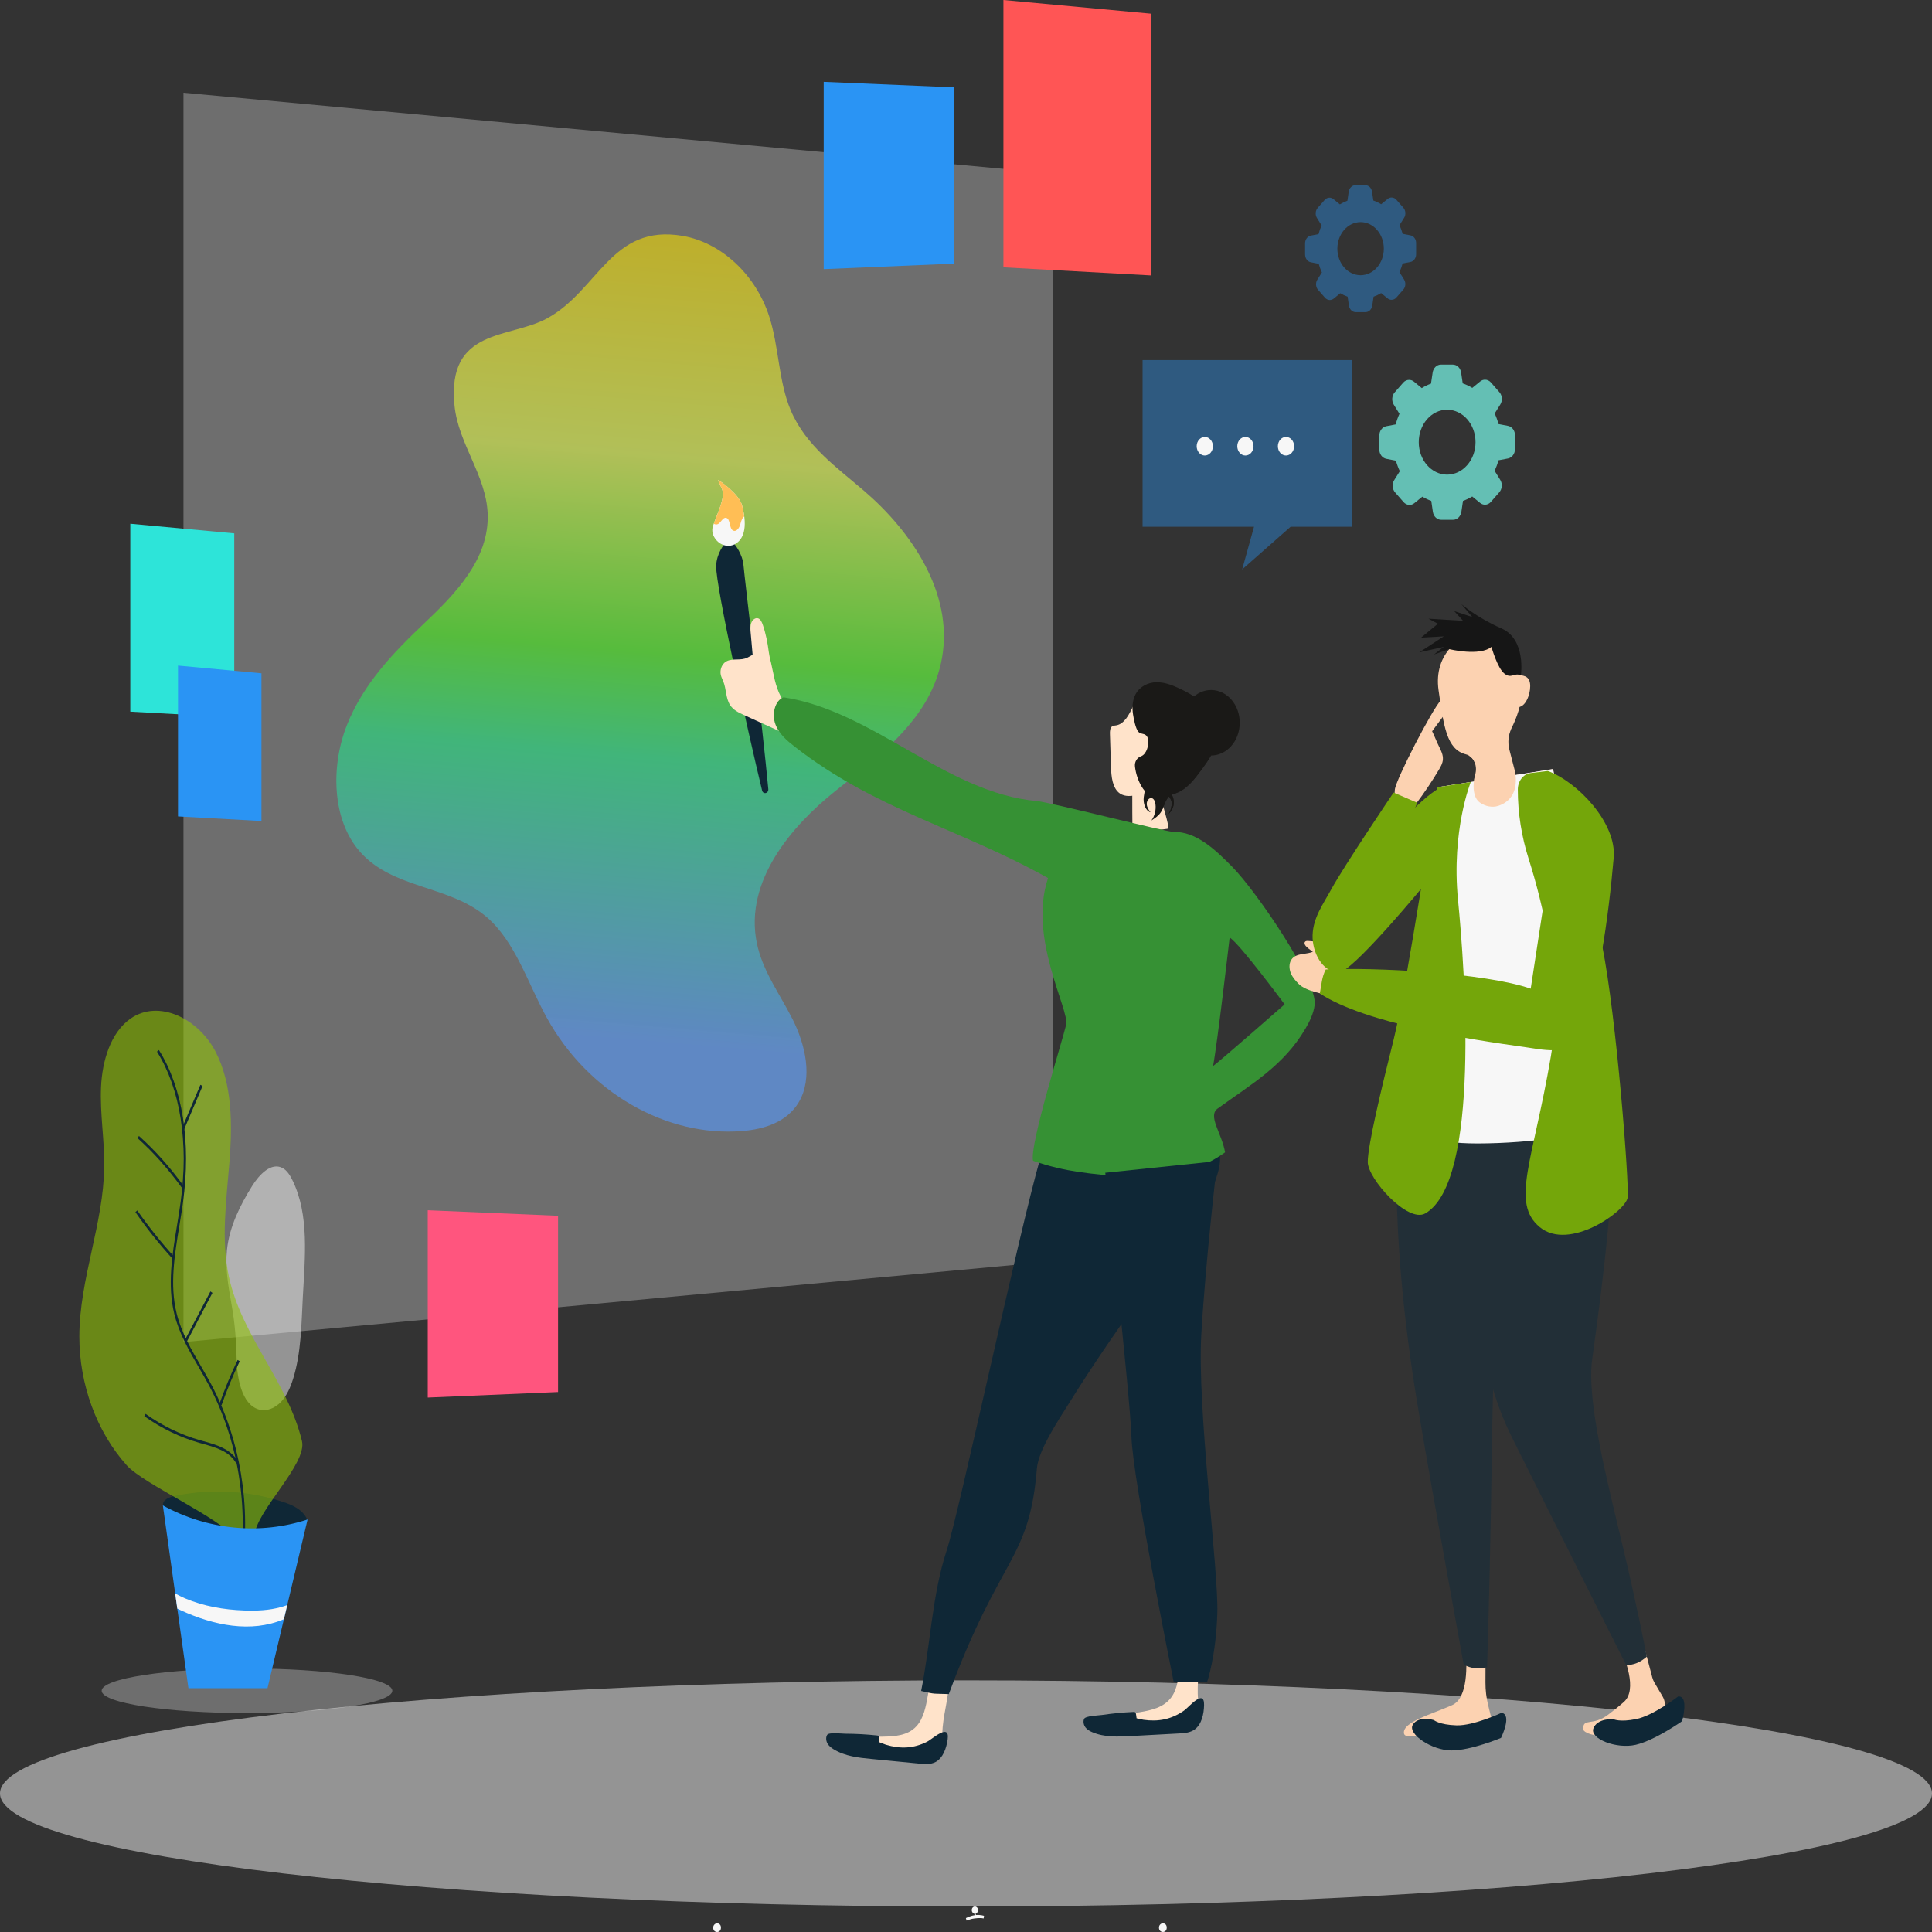 <svg width="150" height="150" viewBox="0 0 150 150" fill="none" xmlns="http://www.w3.org/2000/svg">
<rect x="0" y="0" width="150" height="150" fill="#333333" stroke="none"/>
<path opacity="0.5" d="M75 148.021C116.421 148.021 150 144.09 150 139.242C150 134.394 116.421 130.463 75 130.463C33.579 130.463 0 134.394 0 139.242C0 144.09 33.579 148.021 75 148.021Z" fill="#F7F7F7"/>
<path opacity="0.3" d="M19.177 133.003C25.409 133.003 30.461 132.227 30.461 131.271C30.461 130.314 25.409 129.538 19.177 129.538C12.945 129.538 7.893 130.314 7.893 131.271C7.893 132.227 12.945 133.003 19.177 133.003Z" fill="#F7F7F7"/>
<path opacity="0.3" d="M81.764 97.929L14.244 104.199V7.2L81.764 13.47V97.929Z" fill="#F7F7F7"/>
<path opacity="0.6" d="M35.29 31.508C35.593 34.465 37.745 36.904 37.863 39.88C38.004 43.432 35.293 46.162 32.9 48.432C30.542 50.669 28.194 53.109 26.933 56.302C25.673 59.495 25.769 63.635 27.935 66.112C30.509 69.058 34.892 68.702 37.798 71.212C40.015 73.126 40.977 76.339 42.459 79.027C45.64 84.801 51.721 88.312 57.673 87.81C59.316 87.671 61.102 87.131 62.021 85.568C63.13 83.681 62.527 81.099 61.534 79.13C60.541 77.161 59.177 75.362 58.744 73.144C57.825 68.433 61.373 64.202 64.831 61.432C68.288 58.662 72.334 55.765 73.146 51.028C74.011 45.981 70.715 41.23 67.12 38.138C64.982 36.299 62.555 34.607 61.391 31.853C60.436 29.593 60.485 26.944 59.728 24.588C58.681 21.328 56.002 18.831 52.996 18.314C47.474 17.366 46.483 22.499 42.513 24.699C39.581 26.323 34.666 25.409 35.29 31.508Z" fill="url(#paint0_linear)"/>
<path d="M91.57 129.211C91.521 130.107 91.452 131.069 90.953 131.762C90.366 132.581 89.362 132.789 88.447 132.942C87.112 133.167 85.777 133.391 84.442 133.615C84.374 133.841 84.604 134.03 84.802 134.107C85.789 134.489 86.864 134.322 87.901 134.199C89.102 134.056 90.308 133.977 91.516 133.963C92.053 133.957 92.691 133.902 92.964 133.373C93.167 132.978 93.074 132.482 93.026 132.027C92.881 130.639 93.222 129.226 93.049 127.843C93.029 127.684 92.984 127.499 92.852 127.442C92.785 127.413 92.71 127.425 92.64 127.442C91.619 127.678 91.626 128.162 91.57 129.211Z" fill="#FFE3CA"/>
<path d="M91.934 132.805C90.94 133.5 89.929 133.688 88.772 133.523C88.702 133.514 88.314 133.416 88.243 133.407C88.202 133.153 88.224 132.905 88.042 132.913C87.206 132.95 86.371 133.03 85.541 133.152C85.277 133.191 84.276 133.218 84.17 133.453C84.076 133.662 84.136 133.929 84.269 134.108C84.402 134.287 84.594 134.395 84.786 134.479C85.734 134.892 86.782 134.843 87.795 134.788C89.042 134.721 90.288 134.654 91.535 134.586C91.96 134.563 92.408 134.532 92.765 134.268C93.29 133.878 93.471 133.092 93.484 132.376C93.507 131.074 92.294 132.555 91.934 132.805Z" fill="#0F2736"/>
<path d="M87.923 64.586C87.923 64.586 90.727 64.4 90.721 64.319C90.656 63.386 89.918 62.001 90.302 61.174C90.684 60.346 90.978 59.877 91.365 59.052C91.422 58.929 91.472 58.763 91.385 58.667C91.313 58.588 91.197 58.614 91.102 58.647C90.589 58.821 90.084 59.022 89.587 59.249C88.747 59.634 87.952 59.624 87.923 60.641C87.892 61.758 87.923 64.586 87.923 64.586Z" fill="#FFE3CA"/>
<path d="M72.043 131.604C71.892 132.485 71.712 133.428 71.138 134.041C70.462 134.764 69.444 134.819 68.518 134.834C67.169 134.855 65.82 134.877 64.471 134.899C64.377 135.112 64.584 135.335 64.772 135.44C65.706 135.967 66.791 135.964 67.832 135.997C69.039 136.036 70.245 136.139 71.443 136.307C71.977 136.382 72.615 136.423 72.946 135.939C73.193 135.578 73.158 135.073 73.163 134.614C73.178 133.217 73.679 131.868 73.666 130.471C73.665 130.31 73.641 130.12 73.517 130.043C73.454 130.005 73.379 130.006 73.307 130.011C72.268 130.091 72.22 130.572 72.043 131.604Z" fill="#FFE3CA"/>
<path d="M59.651 61.263C59.682 61.607 59.248 61.704 59.168 61.37C58.081 56.883 55.568 45.513 55.603 43.95C55.626 42.963 56.242 42.246 56.242 42.246H57.022C57.022 42.246 57.661 42.976 57.732 43.95C57.781 44.628 59.237 56.763 59.651 61.263Z" fill="#0F2736"/>
<path d="M87.983 54.803C87.676 55.462 87.297 56.221 86.65 56.319C86.546 56.335 86.436 56.333 86.347 56.395C86.181 56.51 86.168 56.775 86.176 56.997C86.202 57.841 86.229 58.686 86.256 59.53C86.28 60.302 86.368 61.203 86.945 61.603C87.36 61.89 87.885 61.809 88.361 61.704C88.742 61.62 89.124 61.527 89.481 61.354C90.591 60.816 91.333 59.557 91.677 58.236C91.948 57.195 92.002 56.034 91.599 55.051C90.814 53.14 88.849 52.946 87.983 54.803Z" fill="#FFE3CA"/>
<path d="M93.025 88.834C92.519 88.918 92.016 89.02 91.514 89.135C91.425 89.059 91.306 89.028 91.194 89.004C87.705 88.25 84.095 88.457 80.774 89.895C79.058 95.873 74.463 117.45 73.504 120.358C72.371 123.796 72.237 127.704 71.518 131.285C72.641 131.568 72.517 131.481 73.666 131.529C77.68 120.671 79.914 121.228 80.506 113.996C80.626 112.529 82.315 110.054 83.06 108.851C86.586 103.149 92.58 95.178 93.51 93.49C94.342 91.981 95.997 88.343 93.025 88.834Z" fill="#0F2736"/>
<path d="M59.86 51.441C59.801 51.18 59.721 50.904 59.533 50.741C59.291 50.533 58.947 50.58 58.667 50.71C58.387 50.84 58.132 51.043 57.84 51.131C57.315 51.289 56.692 51.075 56.258 51.446C56.004 51.663 55.883 52.064 55.966 52.413C56.008 52.594 56.098 52.754 56.165 52.926C56.392 53.509 56.351 54.221 56.681 54.736C56.931 55.127 57.347 55.325 57.741 55.505C58.696 55.94 59.651 56.375 60.606 56.81C60.667 56.838 60.738 56.865 60.797 56.832C60.847 56.804 60.873 56.741 60.894 56.682C61.294 55.544 61.122 54.994 60.621 54.072C60.187 53.274 60.064 52.337 59.86 51.441Z" fill="#FFE3CA"/>
<path d="M71.991 135.222C70.925 135.761 69.902 135.796 68.774 135.459C68.705 135.438 68.332 135.283 68.263 135.264C68.251 135.006 68.302 134.763 68.121 134.744C67.287 134.654 66.45 134.608 65.613 134.605C65.347 134.604 64.352 134.48 64.22 134.696C64.103 134.89 64.132 135.163 64.243 135.361C64.354 135.559 64.532 135.694 64.713 135.806C65.606 136.358 66.649 136.467 67.66 136.565C68.904 136.686 70.147 136.807 71.39 136.928C71.814 136.969 72.262 137.005 72.647 136.797C73.212 136.489 73.482 135.737 73.577 135.03C73.749 133.741 72.376 135.027 71.991 135.222Z" fill="#0F2736"/>
<path d="M95.698 67.328C94.381 65.984 92.885 64.559 91.12 64.588C90.532 64.598 81.523 62.283 80.477 62.19C73.487 61.568 67.788 55.18 60.837 54.139C60.146 54.392 59.918 55.461 60.2 56.225C60.482 56.989 61.104 57.505 61.703 57.973C67.957 62.858 74.569 64.36 81.37 68.174C79.803 72.807 83.043 78.409 82.776 79.558C82.491 80.787 79.922 88.891 80.204 90.121C82.738 91.013 84.757 91.131 87.4 91.382C90.042 91.634 92.872 91.089 95.114 89.469C94.868 87.969 93.692 86.585 94.591 86.031C97.164 84.16 99.662 82.749 101.361 79.852C101.689 79.293 101.983 78.688 102.071 78.023C102.314 76.19 97.576 69.244 95.698 67.328ZM94.18 82.772C94.51 81.082 95.47 72.79 95.47 72.79C96.231 73.242 99.738 77.979 99.738 77.979C99.738 77.979 94.926 82.202 94.18 82.772Z" fill="#369134"/>
<path d="M57.125 42.209C56.626 42.521 55.987 42.383 55.597 41.909C55.372 41.635 55.209 41.261 55.363 40.808C55.706 39.8 56.343 38.624 56.049 37.953C55.755 37.281 55.755 37.337 55.755 37.281C55.755 37.225 57.375 38.322 57.615 39.24C58.105 41.107 57.642 41.886 57.125 42.209Z" fill="#F7F7F7"/>
<path d="M59.222 48.508C59.151 48.304 59.055 48.082 58.873 48.012C58.655 47.929 58.416 48.12 58.327 48.362C58.238 48.605 58.26 48.879 58.283 49.14C58.348 49.863 58.412 50.587 58.476 51.311C58.513 51.723 58.593 52.207 58.923 52.377C59.169 52.504 59.476 52.383 59.646 52.144C59.974 51.684 59.757 51.145 59.691 50.634C59.597 49.904 59.46 49.196 59.222 48.508Z" fill="#FFE3CA"/>
<path d="M57.78 40.102C57.748 39.841 57.7 39.562 57.615 39.239C57.375 38.321 55.755 37.224 55.755 37.28C55.755 37.298 55.756 37.306 55.767 37.332C55.771 37.34 55.775 37.349 55.779 37.358C55.809 37.423 55.88 37.566 56.048 37.951C56.328 38.591 55.767 39.686 55.417 40.659C55.519 40.722 55.631 40.743 55.745 40.686C55.982 40.567 56.11 40.161 56.367 40.203C56.73 40.261 56.59 41.046 56.931 41.198C57.142 41.293 57.355 41.053 57.44 40.813C57.525 40.573 57.564 40.291 57.738 40.126C57.751 40.115 57.766 40.11 57.78 40.102Z" fill="#FFBE55"/>
<path d="M93.625 54.873C93.058 54.222 92.322 53.802 91.578 53.456C91.001 53.187 90.395 52.953 89.773 52.968C89.15 52.982 88.502 53.286 88.172 53.89C87.921 54.351 87.882 54.931 87.969 55.466C88.025 55.814 88.158 56.569 88.393 56.827C88.591 57.043 88.906 56.896 89.073 57.214C89.188 57.434 89.174 57.712 89.116 57.96C89.055 58.216 88.944 58.468 88.755 58.622C88.701 58.666 88.642 58.699 88.579 58.721C88.275 58.829 88.075 59.158 88.119 59.519C88.187 60.081 88.369 60.626 88.652 61.093C88.719 61.203 88.793 61.309 88.876 61.404C88.857 61.565 88.819 61.727 88.8 61.888C88.742 62.366 88.92 62.94 89.327 63.066C89.182 62.881 89.04 62.668 89.033 62.42C89.025 62.172 89.222 61.908 89.432 61.97C89.6 62.02 89.682 62.237 89.709 62.433C89.769 62.882 89.65 63.359 89.391 63.704C89.666 63.527 89.95 63.341 90.137 63.05C90.338 62.737 90.407 62.331 90.614 62.022C90.659 61.956 90.71 61.897 90.763 61.84C90.787 61.877 90.811 61.914 90.834 61.952C91 62.23 91.016 62.413 90.887 62.858C90.865 62.933 90.73 63.193 90.73 63.193C90.759 63.162 91.44 62.578 90.966 61.672C91.083 61.648 91.199 61.619 91.312 61.578C92.158 61.273 92.774 60.456 93.343 59.676C93.846 58.987 94.37 58.244 94.469 57.353C94.57 56.442 94.191 55.524 93.625 54.873Z" fill="#1A1917"/>
<path d="M93.168 54.423C92.261 54.457 91.514 55.018 91.573 56.428C91.589 56.796 91.695 57.153 91.728 57.52C91.863 59.001 90.848 60.243 90.241 61.56C90.043 61.99 89.898 62.561 90.179 62.925C90.183 62.931 90.19 62.935 90.195 62.941C90.351 62.645 90.43 62.297 90.615 62.022C90.659 61.956 90.71 61.897 90.763 61.84C90.787 61.877 90.812 61.914 90.834 61.952C91.001 62.23 91.017 62.413 90.887 62.858C90.865 62.933 90.73 63.192 90.73 63.192C90.759 63.162 91.44 62.578 90.967 61.672C91.083 61.647 91.199 61.619 91.312 61.578C92.158 61.272 92.774 60.456 93.343 59.676C93.846 58.986 94.37 58.244 94.469 57.353C94.57 56.442 94.191 55.525 93.625 54.874C93.482 54.709 93.329 54.56 93.168 54.423Z" fill="#1A1917"/>
<path d="M96.204 56.648C96.462 55.275 95.697 53.923 94.496 53.628C93.295 53.333 92.112 54.207 91.855 55.581C91.597 56.954 92.361 58.306 93.562 58.601C94.763 58.896 95.946 58.022 96.204 56.648Z" fill="#1A1917"/>
<path d="M89.388 21.386L77.905 20.755V0L89.388 1.064V21.386Z" fill="#FF5555"/>
<path d="M18.188 55.695L10.116 55.252V40.662L18.188 41.41V55.695Z" fill="#2DE4D9"/>
<path d="M20.3 63.743L13.82 63.387V51.675L20.3 52.275V63.743Z" fill="#2A94F4"/>
<path d="M74.069 20.468L63.952 20.896V6.354L74.069 6.782V20.468Z" fill="#2A94F4"/>
<path d="M43.327 108.077L33.211 108.506V93.963L43.327 94.392V108.077Z" fill="#FF557E"/>
<path opacity="0.5" d="M17.974 101.261C17.726 99.871 17.476 98.452 17.622 97.043C17.811 95.227 18.641 93.581 19.568 92.09C20.13 91.186 21.06 90.213 21.938 90.686C22.282 90.871 22.515 91.247 22.702 91.626C24.029 94.323 23.674 97.635 23.51 100.725C23.397 102.848 23.386 105.02 22.765 107.025C22.557 107.696 22.273 108.355 21.816 108.84C21.36 109.324 20.706 109.607 20.102 109.433C18.739 109.041 18.404 106.915 18.374 105.567C18.341 104.06 18.243 102.766 17.974 101.261Z" fill="#F7F7F7"/>
<path d="M21.976 116.607C22.707 116.847 23.487 117.199 23.836 117.938C23.379 118.715 22.848 119.44 22.254 120.097C21.374 121.072 20.22 121.942 18.971 121.801C17.71 121.658 16.761 120.549 15.813 119.632C14.991 118.835 13.769 118.324 13.025 117.502C11.991 116.359 13.37 116.156 14.323 116.003C16.874 115.593 19.507 115.794 21.976 116.607Z" fill="#0F2736"/>
<path opacity="0.6" d="M18.323 119.518C17.157 117.851 11.175 115.256 9.838 113.766C7.513 111.174 6.155 107.484 6.16 103.771C6.165 99.299 8.039 95.045 8.093 90.574C8.118 88.519 7.755 86.471 7.843 84.419C7.932 82.366 8.588 80.176 10.118 79.096C12.321 77.54 15.405 79.092 16.728 81.637C18.051 84.183 18.045 87.333 17.809 90.282C17.573 93.231 17.151 96.243 17.77 99.118C18.773 103.775 22.328 107.262 23.444 111.885C23.872 113.659 19.814 117.387 19.769 119.227C19.719 121.316 19.636 124.06 18.834 125.938C17.707 128.572 20.62 129.659 18.408 126.716C16.915 124.728 19.999 121.914 18.323 119.518Z" fill="#90C105"/>
<path d="M18.761 121.928L18.579 121.891C19.337 117.011 18.477 111.785 16.221 107.553C15.969 107.081 15.694 106.609 15.429 106.152C14.681 104.866 13.908 103.537 13.536 102.029C12.981 99.782 13.368 97.422 13.743 95.139C13.841 94.542 13.942 93.924 14.024 93.322C14.655 88.686 14.002 84.54 12.186 81.647L12.337 81.524C14.181 84.462 14.845 88.663 14.207 93.354C14.124 93.96 14.023 94.579 13.924 95.178C13.554 97.437 13.171 99.773 13.714 101.971C14.078 103.447 14.843 104.762 15.583 106.035C15.849 106.493 16.125 106.967 16.378 107.442C18.659 111.718 19.527 116.998 18.761 121.928Z" fill="#0F2736"/>
<path d="M14.142 92.247C12.991 90.68 11.922 89.481 10.675 88.361L10.789 88.195C12.046 89.324 13.124 90.532 14.284 92.111L14.142 92.247Z" fill="#0F2736"/>
<path d="M14.52 104.134L14.363 104.023C14.654 103.482 15.002 102.815 15.349 102.147C15.697 101.479 16.046 100.81 16.337 100.268L16.495 100.379C16.204 100.92 15.856 101.588 15.508 102.255C15.16 102.924 14.812 103.593 14.52 104.134Z" fill="#0F2736"/>
<path d="M18.352 113.63C17.821 112.676 16.769 112.383 15.751 112.1L15.476 112.023C13.965 111.592 12.527 110.895 11.204 109.953L11.302 109.773C12.609 110.704 14.028 111.392 15.521 111.817L15.795 111.894C16.799 112.173 17.937 112.49 18.508 113.516L18.352 113.63Z" fill="#0F2736"/>
<path d="M13.377 97.707C12.357 96.588 11.393 95.377 10.512 94.109L10.657 93.977C11.533 95.238 12.491 96.441 13.505 97.554L13.377 97.707Z" fill="#0F2736"/>
<path d="M15.559 84.224L14.108 87.639L14.275 87.732L15.726 84.317L15.559 84.224Z" fill="#0F2736"/>
<path d="M17.197 109.108L17.026 109.028C17.441 107.855 17.92 106.697 18.449 105.586L18.612 105.687C18.087 106.792 17.61 107.942 17.197 109.108Z" fill="#0F2736"/>
<path d="M23.881 117.972C20.186 119.184 16.107 118.787 12.644 116.879L14.629 131.07H20.769L23.881 117.972Z" fill="#2A94F4"/>
<path d="M22.041 125.716L22.302 124.617C22.147 124.674 21.991 124.726 21.832 124.771C20.892 125.034 19.914 125.073 18.947 125.037C17.392 124.979 15.824 124.715 14.36 124.094C14.097 123.982 13.847 123.852 13.6 123.715L13.765 124.893C13.86 124.94 13.956 124.986 14.052 125.031C16.589 126.193 19.489 126.801 22.041 125.716Z" fill="#F7F7F7"/>
<path d="M117.083 33.067L116.344 32.924C116.267 32.639 116.168 32.365 116.047 32.103L116.483 31.406C116.668 31.109 116.639 30.704 116.412 30.448L115.757 29.698C115.633 29.557 115.47 29.479 115.296 29.479C115.16 29.479 115.03 29.527 114.92 29.617L114.308 30.116C114.071 29.972 113.822 29.854 113.565 29.766L113.441 28.93C113.389 28.57 113.118 28.309 112.799 28.309H111.872C111.553 28.309 111.283 28.571 111.23 28.93L111.102 29.786C110.855 29.874 110.616 29.99 110.387 30.131L109.781 29.632C109.671 29.542 109.539 29.494 109.403 29.494C109.229 29.494 109.064 29.572 108.943 29.713L108.285 30.463C108.06 30.72 108.029 31.125 108.214 31.422L108.655 32.129C108.533 32.393 108.437 32.667 108.362 32.951L107.631 33.092C107.317 33.152 107.088 33.462 107.088 33.827V34.886C107.088 35.251 107.317 35.561 107.631 35.621L108.38 35.767C108.457 36.049 108.558 36.323 108.681 36.585L108.248 37.274C108.063 37.571 108.091 37.976 108.318 38.233L108.974 38.983C109.097 39.124 109.26 39.202 109.434 39.202C109.57 39.202 109.7 39.154 109.81 39.064L110.429 38.561C110.651 38.694 110.884 38.802 111.124 38.888L111.247 39.733C111.3 40.093 111.571 40.355 111.89 40.355H112.819C113.138 40.355 113.408 40.093 113.461 39.733L113.586 38.888C113.835 38.8 114.075 38.686 114.304 38.548L114.913 39.046C115.023 39.137 115.156 39.185 115.292 39.185C115.466 39.185 115.629 39.107 115.752 38.966L116.408 38.216C116.632 37.959 116.663 37.554 116.478 37.257L116.043 36.557C116.164 36.293 116.265 36.019 116.34 35.737L117.079 35.596C117.394 35.536 117.623 35.226 117.623 34.862V33.802C117.627 33.437 117.398 33.128 117.083 33.067ZM112.355 36.851C111.139 36.851 110.152 35.723 110.152 34.332C110.152 32.941 111.139 31.813 112.355 31.813C113.572 31.813 114.559 32.941 114.559 34.332C114.559 35.723 113.572 36.851 112.355 36.851Z" fill="#64BFB4"/>
<path opacity="0.4" d="M109.506 18.272L108.901 18.154C108.838 17.922 108.757 17.697 108.658 17.483L109.015 16.913C109.166 16.67 109.143 16.338 108.957 16.128L108.42 15.514C108.32 15.399 108.186 15.335 108.044 15.335C107.932 15.335 107.826 15.374 107.736 15.448L107.236 15.856C107.041 15.739 106.838 15.642 106.627 15.57L106.526 14.886C106.483 14.592 106.261 14.378 106 14.378H105.242C104.981 14.378 104.759 14.592 104.716 14.886L104.612 15.586C104.41 15.659 104.214 15.753 104.027 15.868L103.531 15.461C103.441 15.387 103.333 15.348 103.221 15.348C103.079 15.348 102.944 15.411 102.845 15.527L102.307 16.14C102.123 16.35 102.098 16.682 102.249 16.925L102.609 17.503C102.51 17.72 102.431 17.944 102.37 18.177L101.772 18.292C101.515 18.341 101.327 18.595 101.327 18.893V19.76C101.327 20.059 101.514 20.312 101.772 20.362L102.384 20.481C102.447 20.712 102.53 20.936 102.631 21.151L102.276 21.715C102.125 21.958 102.148 22.289 102.334 22.5L102.87 23.113C102.971 23.229 103.105 23.292 103.247 23.292C103.358 23.292 103.465 23.253 103.555 23.179L104.061 22.767C104.243 22.876 104.434 22.965 104.63 23.035L104.731 23.727C104.774 24.021 104.996 24.235 105.257 24.235H106.017C106.278 24.235 106.5 24.021 106.543 23.727L106.645 23.035C106.849 22.963 107.045 22.87 107.233 22.757L107.731 23.165C107.821 23.239 107.93 23.278 108.041 23.278C108.183 23.278 108.317 23.214 108.417 23.099L108.954 22.485C109.138 22.275 109.163 21.944 109.012 21.701L108.655 21.128C108.754 20.912 108.837 20.687 108.898 20.457L109.503 20.341C109.761 20.292 109.948 20.039 109.948 19.74V18.873C109.951 18.574 109.764 18.321 109.506 18.272ZM105.637 21.368C104.641 21.368 103.834 20.445 103.834 19.306C103.834 18.168 104.641 17.245 105.637 17.245C106.633 17.245 107.44 18.168 107.44 19.306C107.44 20.445 106.633 21.368 105.637 21.368Z" fill="#2A94F4"/>
<path opacity="0.4" d="M104.941 27.955H88.71V40.898H97.361L96.441 44.211L100.201 40.898H104.941V27.955Z" fill="#2A94F4"/>
<path d="M94.171 34.646C94.171 35.044 93.888 35.367 93.54 35.367C93.192 35.367 92.91 35.044 92.91 34.646C92.91 34.248 93.192 33.925 93.54 33.925C93.888 33.925 94.171 34.248 94.171 34.646Z" fill="#F7F7F7"/>
<path d="M97.323 34.646C97.323 35.044 97.04 35.367 96.692 35.367C96.344 35.367 96.062 35.044 96.062 34.646C96.062 34.248 96.344 33.925 96.692 33.925C97.04 33.925 97.323 34.248 97.323 34.646Z" fill="#F7F7F7"/>
<path d="M100.475 34.646C100.475 35.044 100.192 35.367 99.844 35.367C99.496 35.367 99.214 35.044 99.214 34.646C99.214 34.248 99.496 33.925 99.844 33.925C100.192 33.925 100.475 34.248 100.475 34.646Z" fill="#F7F7F7"/>
<path d="M55.677 150C55.593 150 55.522 149.971 55.462 149.912C55.403 149.854 55.373 149.771 55.373 149.663C55.373 149.566 55.404 149.486 55.465 149.423C55.525 149.36 55.596 149.328 55.677 149.328C55.755 149.328 55.823 149.357 55.883 149.414C55.944 149.471 55.974 149.554 55.974 149.663C55.974 149.768 55.944 149.851 55.886 149.91C55.827 149.97 55.757 150 55.677 150Z" fill="#F7F7F7"/>
<path d="M90.287 149.998C90.203 149.998 90.132 149.968 90.073 149.909C90.013 149.85 89.983 149.768 89.983 149.661C89.983 149.564 90.014 149.484 90.075 149.421C90.135 149.359 90.206 149.326 90.287 149.326C90.365 149.326 90.434 149.355 90.494 149.411C90.554 149.469 90.584 149.552 90.584 149.661C90.584 149.767 90.554 149.85 90.496 149.909C90.438 149.968 90.368 149.998 90.287 149.998Z" fill="#F7F7F7"/>
<path d="M76.07 148.918C76.186 148.918 76.272 148.928 76.37 148.947L76.397 148.745C76.397 148.745 76.126 148.65 75.77 148.683L75.742 148.574C75.853 148.547 75.936 148.434 75.936 148.3C75.936 148.146 75.826 148.021 75.691 148.021C75.556 148.021 75.447 148.146 75.447 148.3C75.447 148.434 75.53 148.547 75.64 148.574L75.671 148.696C75.293 148.755 74.992 148.924 74.992 148.924L75.045 149.111C75.274 149.024 75.472 148.971 75.652 148.949C75.829 148.927 75.962 148.918 76.07 148.918Z" fill="#F7F7F7"/>
<path d="M119.411 75.692C119.321 75.601 119.226 75.511 119.113 75.463C118.979 75.405 118.833 75.409 118.691 75.415C118.492 75.424 118.293 75.436 118.095 75.45C118.002 75.457 117.89 75.478 117.853 75.576C117.813 75.682 117.89 75.797 117.97 75.867C118.215 76.086 118.53 76.18 118.778 76.395C119.027 76.609 119.194 76.935 119.457 77.125C119.534 77.18 119.62 77.223 119.71 77.219C119.799 77.216 119.882 77.167 119.96 77.119C120.306 76.909 120.285 76.785 120.048 76.451C119.856 76.181 119.646 75.915 119.411 75.692Z" fill="#F7F7F7"/>
<path d="M108.56 87.21L111.811 61.088L120.582 59.712L125.144 87.021L108.56 87.21Z" fill="#FCD2B1"/>
<path d="M115.339 127.686L115.33 130.63C115.328 131.229 115.399 131.825 115.542 132.402L115.765 133.308C115.949 134.053 115.46 134.792 114.783 134.789C113.03 134.782 110.032 134.787 109.26 134.789C109.133 134.789 109.009 134.691 108.999 134.547C108.933 133.688 111.105 133.112 112.74 132.388C113.986 131.837 113.919 129.277 113.766 127.781C113.708 127.217 114.12 126.736 114.616 126.783C115.026 126.822 115.341 127.215 115.339 127.686Z" fill="#FCD2B1"/>
<path d="M127.393 126.86L128.28 130.228C128.319 130.377 128.378 130.518 128.454 130.647L129.083 131.715C129.482 132.393 129.194 133.319 128.511 133.558C128.511 133.558 127.243 134.068 125.935 134.559C124.597 135.062 122.914 134.641 122.914 134.238C122.914 133.341 123.646 134.053 124.871 133.116C125.282 132.802 125.705 132.473 126.083 132.134C127.138 131.188 126.217 128.791 125.571 127.442C125.339 126.956 125.586 126.354 126.059 126.239L126.364 126.164C126.813 126.055 127.26 126.357 127.393 126.86Z" fill="#FCD2B1"/>
<path d="M118.331 87.463L108.611 86.53C108.611 86.53 107.633 94.619 110.089 109.262C111.241 116.128 113.642 129.25 113.642 129.25C114.237 129.548 114.842 129.622 115.458 129.447C115.458 129.447 115.64 123.659 115.752 117.426C115.859 111.448 115.888 105.06 116.22 102.97C116.901 98.701 118.331 87.463 118.331 87.463Z" fill="#222F37"/>
<path d="M116.324 87.604C115.321 93.762 113.079 102.97 117.397 111.621C121.715 120.271 126.25 129.265 126.25 129.265C126.835 129.292 127.365 129.05 127.857 128.622C127.857 128.622 127.1 124.701 126.006 120.121C124.754 114.883 123.168 108.721 123.619 105.508C124.466 99.487 125.439 91.468 125.144 87.574C124.849 83.68 116.852 84.365 116.324 87.604Z" fill="#222F37"/>
<path d="M108.224 86.545L111.811 61.088L120.582 59.712L125.296 86.592C125.384 87.097 125.098 87.588 124.656 87.683C123.023 88.037 119.084 88.777 114.675 88.777C111.385 88.777 109.535 88.045 108.694 87.582C108.353 87.394 108.164 86.972 108.224 86.545Z" fill="#F7F7F7"/>
<path d="M115.415 49.064C117.373 49.064 118.103 50.657 118.14 53.605C118.154 54.709 117.72 55.802 117.37 56.501C117.111 57.02 117.04 57.634 117.188 58.207L117.618 59.871C117.91 61.414 117.269 62.26 116.323 62.568C115.854 62.72 115.292 62.602 114.883 62.299C114.396 61.94 114.356 61.166 114.447 60.512L114.558 60.038C114.707 59.399 114.384 58.71 113.818 58.569C112.311 58.192 112.095 56.395 111.691 53.605C111.271 50.697 113.458 49.064 115.415 49.064Z" fill="#FCD2B1"/>
<path d="M117.061 53.659C117.061 54.343 117.284 54.897 117.859 54.897C118.435 54.897 118.804 53.957 118.804 53.273C118.804 52.59 118.435 52.422 117.859 52.422C117.284 52.422 117.061 52.976 117.061 53.659Z" fill="#FCD2B1"/>
<path d="M117.299 56.659C117.299 56.659 115.837 58.957 114.018 58.646C114.018 58.646 114.396 58.852 114.488 59.188C114.488 59.188 116.216 59.042 117.299 56.659Z" fill="#FCD2B1"/>
<path d="M109.858 62.263C109.886 62.31 109.914 62.357 109.942 62.404C110.578 61.562 111.171 60.678 111.719 59.758C111.86 59.521 112.002 59.268 112.025 58.983C112.055 58.621 111.889 58.281 111.73 57.967C111.546 57.606 111.373 57.134 111.19 56.773C111.486 56.373 111.783 55.973 112.08 55.573C112.201 55.411 112.324 55.243 112.387 55.042C112.449 54.841 112.438 54.596 112.312 54.439C112.185 54.283 112.003 54.237 111.863 54.378C111.215 55.033 108.369 60.531 108.296 61.306C108.252 61.776 108.229 62.315 108.52 62.651C108.873 63.057 109.49 62.652 109.858 62.263Z" fill="#FCD2B1"/>
<path d="M112.521 50.4C112.521 50.4 114.88 50.976 115.795 50.224C115.795 50.224 116.249 51.865 116.802 52.298C117.355 52.731 117.534 52.195 118.08 52.433C118.08 52.433 118.509 49.636 116.566 48.786C114.622 47.937 113.45 46.891 113.45 46.891L114.308 47.904L112.907 47.446L113.593 48.198L110.907 48.035L111.639 48.427L110.335 49.505L112.094 49.407L110.192 50.649L112.094 50.224L111.335 50.813L112.521 50.4Z" fill="#161616"/>
<path d="M102.735 73.505C102.652 73.441 102.55 73.376 102.457 73.42C102.392 73.45 102.353 73.525 102.311 73.588C101.843 74.278 100.688 73.817 100.248 74.53C100.068 74.823 100.086 75.229 100.218 75.553C100.35 75.877 100.58 76.135 100.811 76.375C101.408 76.991 102.984 77.212 102.984 77.212L104.969 77.886L105.061 76.906L104.106 76.058C104.106 76.058 104.352 75.468 104.286 75.358C103.803 74.542 103.13 73.811 102.735 73.505Z" fill="#FCD2B1"/>
<path d="M102.837 73.476C102.757 73.373 102.671 73.271 102.564 73.207C102.438 73.132 102.292 73.116 102.15 73.103C101.952 73.084 101.753 73.069 101.555 73.056C101.461 73.05 101.349 73.056 101.302 73.149C101.251 73.248 101.316 73.373 101.387 73.454C101.608 73.704 101.911 73.841 102.135 74.087C102.359 74.335 102.491 74.68 102.733 74.905C102.803 74.97 102.885 75.025 102.975 75.033C103.063 75.042 103.15 75.004 103.233 74.968C103.599 74.806 103.59 74.681 103.39 74.316C103.228 74.022 103.046 73.729 102.837 73.476Z" fill="#FCD2B1"/>
<path d="M117.842 61.297C117.842 63.131 118.134 64.947 118.681 66.671C119.753 70.043 121.361 76.419 120.405 82.036C119.03 90.125 117.261 93.395 119.554 95.28C121.846 97.165 126.243 94.02 126.37 92.971C126.497 91.923 125.514 79.042 124.401 73.461C123.287 67.88 120.168 59.858 120.168 59.858L118.847 60.019C118.276 60.089 117.842 60.64 117.842 61.297Z" fill="#74A60A"/>
<path d="M114.191 60.715C114.191 60.715 112.669 64.474 113.2 69.875C113.731 75.276 114.96 91.723 110.662 94.207C109.301 94.993 106.193 91.51 106.193 90.218C106.193 88.926 107.23 84.601 108.213 80.669C109.196 76.737 111.565 61.127 111.565 61.127L114.191 60.715Z" fill="#74A60A"/>
<path d="M112.094 61.045C112.094 61.045 110.033 61.455 104.657 69.14C102.327 74.775 102.165 72.644 102.165 72.644C102.165 72.644 102.692 76.232 104.215 75.412C105.738 74.592 110.481 68.833 110.481 68.833L112.094 61.045Z" fill="#74A60A"/>
<path d="M103.362 69.043C102.731 70.198 101.956 71.234 101.91 72.595C101.864 73.956 102.686 75.457 103.877 75.496C104.863 75.528 105.763 73.047 105.763 73.047L110.033 62.325L108.199 61.533C108.199 61.532 104.358 67.221 103.362 69.043Z" fill="#74A60A"/>
<path d="M120.168 59.858C122.448 60.683 125.525 63.874 125.287 66.595C124.895 71.061 124.071 77.535 122.452 80.603C121.723 81.986 119.722 81.48 118.32 81.285C114.206 80.714 106.067 79.484 102.469 77.133C102.609 76.452 102.613 75.865 102.933 75.27C106.642 75.085 115.291 75.524 118.843 76.76L119.771 70.698" fill="#74A60A"/>
<path d="M130.293 131.713C130.293 131.713 128.36 133.201 127.037 133.468C125.714 133.735 125.247 133.468 125.247 133.468C125.247 133.468 124.001 133.395 123.709 134.197C123.417 134.998 125.506 135.815 127.001 135.465C128.497 135.115 130.598 133.631 130.598 133.631C130.598 133.631 131.156 131.649 130.293 131.713Z" fill="#0F2736"/>
<path d="M116.576 132.982C116.576 132.982 114.422 133.998 113.078 133.956C111.735 133.915 111.324 133.546 111.324 133.546C111.324 133.546 110.117 133.19 109.69 133.907C109.264 134.625 111.167 135.905 112.693 135.904C114.219 135.904 116.539 134.931 116.539 134.931C116.539 134.931 117.433 133.117 116.576 132.982Z" fill="#0F2736"/>
<path d="M94.513 90.148C94.513 90.148 93.609 97.77 93.27 103.583C92.931 109.396 94.626 121.927 94.513 125.285C94.4 128.644 93.722 130.582 93.722 130.582H91.124C91.124 130.582 87.96 114.951 87.847 111.592C87.734 108.234 85.814 91.053 85.814 91.053L94.513 90.148Z" fill="#0F2736"/>
<defs>
<linearGradient id="paint0_linear" x1="53.396" y1="18.652" x2="47.543" y2="87.674" gradientUnits="userSpaceOnUse">
<stop stop-color="#F2DA00"/>
<stop offset="0.242" stop-color="#DFF74A" stop-opacity="0.996"/>
<stop offset="0.464" stop-color="#47F11C" stop-opacity="0.993"/>
<stop offset="0.581" stop-color="#23E683" stop-opacity="0.993"/>
<stop offset="0.902" stop-color="#5599FF" stop-opacity="0.99"/>
</linearGradient>
</defs>
</svg>
